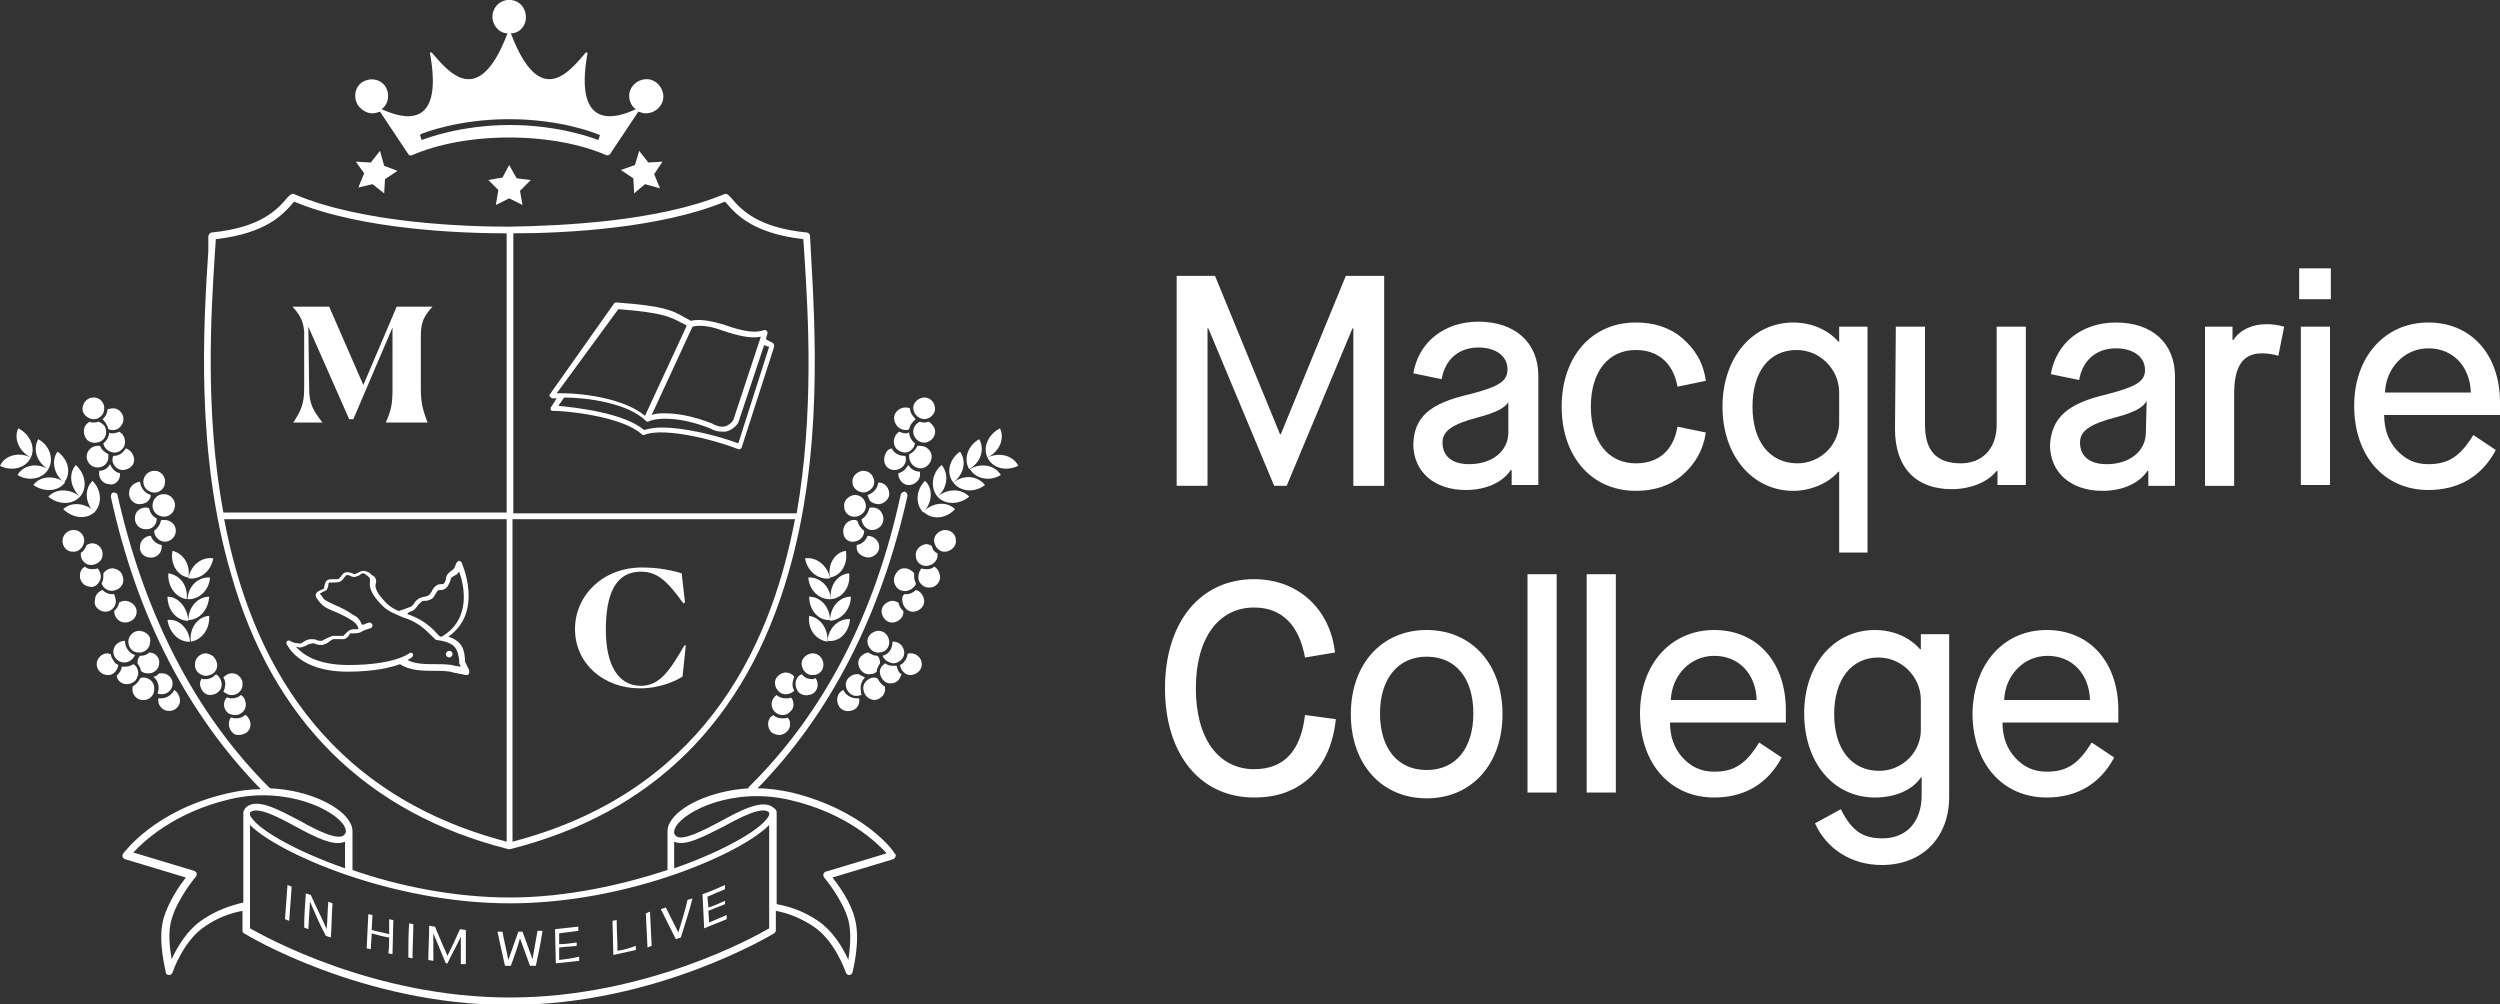 <?xml version="1.0" encoding="UTF-8"?>
<svg xmlns="http://www.w3.org/2000/svg" version="1.1" id="Layer_1" x="0" y="0" width="300" height="120.5" xml:space="preserve">
  <rect width="100%" height="100%" fill="#333333" stroke="none"/>
  <style>.st0{fill:#fff}</style>
  <path class="st0" d="M120 51.4c-1.4.7-2.1 2.3-1.5 3.5 1.4-.7 2.1-2.2 1.5-3.5zm2.2 4.5c-.6-1.2-2.2-1.7-3.7-1 .6 1.3 2.2 1.7 3.7 1zm-4.7-3.2c-1.4.8-1.9 2.4-1.2 3.6 1.4-.8 1.9-2.4 1.2-3.6zm-1.1 3.6c.7 1.2 2.4 1.5 3.7.7-.7-1.2-2.4-1.5-3.7-.7zm-1.2-2.1c-1.3.9-1.7 2.6-.8 3.7 1.3-1 1.6-2.6.8-3.7z"></path>
  <path class="st0" d="M114.4 57.9c.8 1.1 2.5 1.3 3.8.3-.9-1.1-2.5-1.3-3.8-.3zm-1.4-2.1c-1.2 1-1.4 2.7-.5 3.8 1.2-1 1.4-2.7.5-3.8zm-.5 3.8c.9 1 2.6 1 3.8 0-.9-1-2.6-1-3.8 0zm-1.5-1.9c-1.1 1.1-1.2 2.8-.2 3.8 1.1-1.2 1.2-2.9.2-3.8z"></path>
  <path class="st0" d="M114.6 61.1c-1-1-2.7-.8-3.8.3 1 1 2.7.9 3.8-.3zm-13.1 5c-1.4.2-2.2 1.7-1.9 3.2 1.3-.2 2.2-1.6 1.9-3.2zm-4.9.9c.3 1.6 1.6 2.6 3 2.4-.3-1.6-1.7-2.6-3-2.4zm5.3 1.8c-1.4.1-2.4 1.5-2.2 3.1 1.4-.1 2.4-1.5 2.2-3.1z"></path>
  <path class="st0" d="M97 69.3c.1 1.6 1.4 2.7 2.7 2.6-.1-1.6-1.4-2.7-2.7-2.6zm5.1 2.3c-1.4 0-2.5 1.3-2.5 2.9 1.4-.1 2.5-1.4 2.5-2.9z"></path>
  <path class="st0" d="M97.1 71.6c0 1.6 1.1 2.9 2.5 2.8 0-1.5-1.1-2.8-2.5-2.8zm4.9 2.7c-1.4-.1-2.6 1.1-2.7 2.6 1.4.2 2.6-1 2.7-2.6z"></path>
  <path class="st0" d="M99.3 77c.1-1.6-.9-2.9-2.2-3.1-.2 1.6.8 2.9 2.2 3.1zm3.5 6.8c-.7 0-1.3-.4-1.6-1-.7.3-.9 1.1-.6 1.8.3.7 1.1.9 1.8.6.5-.2.8-.8.7-1.3v-.1h-.3zm5-11.5c-.2-.1-.5-.2-.7-.2h-.1c-.7.1-1.3.7-1.2 1.4.1.7.7 1.3 1.4 1.2.7-.1 1.3-.7 1.2-1.4-.3-.2-.5-.6-.6-1zm-3.7-8c-.2.6-.7 1-1.3 1.1v.3c0 .4.2.7.5.9.3.2.6.3 1 .3.7-.1 1.3-.7 1.2-1.4-.1-.7-.7-1.2-1.4-1.2zm3.4-7.9c.7-.1 1.3-.7 1.2-1.4 0-.1 0-.2-.1-.3h-.1c-.6 0-1.2-.3-1.5-.9-.3.1-.5.2-.6.4-.2.3-.3.6-.3 1 0 .7.6 1.3 1.4 1.2zM93.9 86.2c-.4 0-.8-.1-1.1-.4-.1.1-.2.2-.3.2-.5.6-.4 1.4.1 1.9.3.2.6.3 1 .3.7-.1 1.3-.7 1.2-1.4 0-.3-.1-.5-.3-.7-.2.1-.3.1-.5.1h-.1zm14.8-30c-.2.3-.6.5-.9.6v.2c.1.7.7 1.3 1.4 1.2.7-.1 1.3-.7 1.2-1.4v-.2c-.6 0-1.1-.3-1.4-.8-.1.1-.2.3-.3.4zm1.8 0c.7 0 1.3-.7 1.3-1.4s-.6-1.3-1.4-1.3h-.3c-.2.4-.5.8-1 1v.4c.1.8.7 1.3 1.4 1.3zm-1.9-1.9c.6 0 1.1-.5 1.2-1.1-.4-.3-.7-.8-.7-1.3-.1 0-.2.1-.3.1h-.1c-.3 0-.5-.1-.8-.2-.6.4-.8 1.2-.5 1.8.2.4.7.7 1.2.7zm.1-2.7c.1 0 .3 0 .4-.1.1-.5.4-.9.8-1.2 0 0-.1 0-.1-.1-.3-.3-.6-.7-.6-1.2-.2-.1-.4-.1-.6-.1h-.1c-.7.1-1.3.7-1.2 1.4.1.8.7 1.3 1.4 1.3zm2.7-1c-.1 0-.2.1-.3.1h-.1c-.2 0-.4 0-.6-.1-.7.3-1 1.1-.7 1.7.3.7 1.1 1 1.7.7.7-.3 1-1.1.7-1.7-.2-.3-.4-.6-.7-.7zm-.4-.3c.7-.1 1.3-.7 1.2-1.4-.1-.7-.6-1.2-1.3-1.2h-.1c-.7.1-1.3.7-1.2 1.4.1.7.7 1.2 1.4 1.2zM102.5 65c.7-.1 1.2-.6 1.2-1.3-.4-.3-.7-.7-.8-1.2-.1 0-.2-.1-.2-.1h-.4c-.7.1-1.2.8-1.1 1.5 0 .7.6 1.2 1.3 1.1zm3.5-2.9c-.1-.7-.6-1.2-1.3-1.2h-.1c-.1 0-.2 0-.3.1-.1.5-.4 1-.9 1.3v.1c.1.7.7 1.3 1.4 1.2.7-.1 1.3-.7 1.2-1.5zm-3.3-.1c.7-.1 1.3-.7 1.2-1.4-.1-.7-.6-1.2-1.3-1.2h-.1c-.7.1-1.3.7-1.2 1.4 0 .7.6 1.3 1.4 1.2-.1 0 0 0 0 0zm1.4-2.6c.1.3.2.6.4.8.3.2.6.3 1 .3.7-.1 1.3-.7 1.2-1.4-.1-.7-.6-1.2-1.3-1.2-.1.7-.6 1.3-1.3 1.5zm-.4-.3c.7-.1 1.3-.7 1.2-1.4-.1-.7-.6-1.2-1.3-1.2h-.1c-.7.1-1.3.7-1.2 1.4 0 .7.7 1.2 1.4 1.2zm-8.5 25.3c0-.3-.1-.5-.3-.7-.2.1-.3.1-.5.1h-.1c-.4 0-.8-.1-1.1-.4-.6.4-.8 1.2-.4 1.8s1.2.8 1.8.4c.4-.3.7-.7.6-1.2zm-.9-3.7h-.1c-.7.1-1.3.7-1.2 1.4.1.7.7 1.3 1.4 1.2.3 0 .7-.2.9-.4-.1-.2-.2-.5-.2-.7 0-.4.1-.7.2-1-.2-.3-.6-.5-1-.5zm3.2.8c-.4 0-.8-.1-1.1-.4l-.2-.2c-.7.3-.9 1.1-.6 1.8.3.7 1.1.9 1.8.6.5-.2.8-.8.7-1.3 0-.2-.1-.4-.2-.6-.1 0-.2 0-.3.1h-.1zm1.3-1.9c-.1-.7-.6-1.2-1.3-1.2h-.1c-.7.1-1.3.7-1.2 1.4s.7 1.3 1.4 1.2c.7 0 1.3-.6 1.2-1.4z"></path>
  <path class="st0" d="M103.8 81.3l-.6-.3-.1-.1h-.4c-.7.1-1.3.7-1.2 1.4.1.7.7 1.3 1.4 1.2.2 0 .3-.1.5-.1-.1-.2-.1-.4-.1-.5-.1-.7.1-1.2.5-1.6.1 0 0 0 0 0z"></path>
  <path class="st0" d="M105 84c.7-.1 1.3-.7 1.2-1.4v-.2c-.2-.1-.3-.2-.4-.3-.2-.2-.4-.5-.5-.7-.1 0-.2-.1-.4-.1h-.1c-.7.1-1.3.7-1.2 1.4.1.8.7 1.3 1.4 1.3zm2.6-4.1h-.4c-.4 0-.7-.1-1-.3-.4.3-.7.7-.6 1.2.1.7.7 1.3 1.4 1.2.3 0 .7-.2.9-.5l.3-.6c-.3-.1-.5-.5-.6-1zm1.7-1.5h-.1c-.1 0-.2 0-.3.1 0 .3-.2.7-.4.9-.1.2-.3.3-.5.4.1.7.7 1.3 1.4 1.2.7-.1 1.3-.7 1.2-1.4 0-.6-.6-1.2-1.3-1.2zm-3.7 1.2v-.1c0-.3-.1-.6-.3-.8-.4 0-.8-.2-1.1-.4-.7.1-1.3.7-1.2 1.4.1.7.7 1.3 1.4 1.2.3 0 .6-.1.8-.3 0-.3.2-.7.4-1zm1.7 0c.7-.1 1.3-.7 1.2-1.4-.1-.7-.6-1.2-1.3-1.2h-.1c0 .8-.4 1.5-1.2 1.7.2.5.8.9 1.4.9z"></path>
  <path class="st0" d="M106.7 76.9c-.1-.7-.6-1.2-1.3-1.2h-.1c-.7.1-1.3.7-1.2 1.4.1.7.7 1.3 1.4 1.2.8 0 1.3-.7 1.2-1.4zm3.2-6.1c-.3.3-.7.5-1.1.5h-.3c-.2.2-.3.5-.2.9.1.7.7 1.3 1.4 1.2.7-.1 1.3-.7 1.2-1.4-.1-.6-.5-1.1-1-1.2zm0-.8c-.1-.2-.2-.5-.2-.7v-.5c-.2-.3-.7-.6-1.1-.6h-.1c-.4 0-.7.2-.9.5-.5.6-.4 1.4.1 1.9.6.5 1.4.4 1.9-.1.2-.2.3-.3.3-.5zm2.2-2c-.2.2-.5.3-.8.3h-.1c-.2 0-.4 0-.6-.1l-.1.1c-.2.3-.3.6-.3 1 0 .7.7 1.3 1.4 1.2.7 0 1.3-.7 1.2-1.4-.1-.5-.3-.9-.7-1.1zm-.8-.1c.7-.1 1.3-.7 1.2-1.4v-.1c-.1 0-.1-.1-.2-.1-.3-.2-.4-.5-.5-.8-.2-.1-.4-.2-.6-.2h-.1c-.7.1-1.3.7-1.2 1.4 0 .7.6 1.3 1.4 1.2zm2.1-4.3h-.1c-.7.1-1.3.7-1.2 1.4.1.7.7 1.3 1.4 1.2.7-.1 1.3-.7 1.2-1.4 0-.7-.6-1.2-1.3-1.2zm-79.2 46.7l.5.2c.1-1.4.2-2.7.3-4.1l-.5-.2c-.1 1.3-.2 2.7-.3 4.1zm5 1.2c-.6-1.4-1.3-2.7-1.9-4.1l-.6-.2c-.1 1.4-.2 2.7-.2 4.1l.5.2.2-3.3c.6 1.4 1.2 2.8 1.9 4.1l.6.2c.1-1.4.1-2.7.2-4.1l-.5-.2c-.1 1.1-.1 2.2-.2 3.3zm7.5.6c-.7-.2-1.4-.3-2.1-.5l.1-1.8-.5-.1-.2 4.1.5.1c0-.6.1-1.3.1-1.9.7.2 1.4.4 2.1.5 0 .6 0 1.3-.1 1.9l.5.1.1-4.1c-.2 0-.4-.1-.5-.1v1.8zm2.3 2.8l.5.1c0-1.4.1-2.8.1-4.1l-.5-.1c-.1 1.3-.1 2.7-.1 4.1zm4.7-.2c-.5-1.1-1-2.3-1.5-3.5-.2 0-.5-.1-.7-.1 0 1.4-.1 2.8-.1 4.1l.6.1V112l1.5 3.6h.2c.5-1.1 1.1-2.1 1.6-3.2v3.3h.6v-4.1l-.7-.1c-.5 1.1-1 2.2-1.5 3.2zm10.2.4l-1.2-3.3h-.5c-.4 1.1-.8 2.3-1.2 3.4-.2-1.1-.5-2.2-.7-3.4h-.6c.3 1.4.6 2.8.9 4.1h.7c.4-1.1.8-2.2 1.1-3.3l1.2 3.3h.7c.3-1.4.6-2.8.8-4.2h-.6c-.2 1.1-.4 2.3-.6 3.4zm3.2.1v-1.5c.7-.1 1.4-.1 2.1-.2v-.4c-.7.1-1.4.2-2.1.2V112c.8-.1 1.5-.2 2.3-.3v-.5c-.9.1-1.9.2-2.8.3l.1 4.1c.9-.1 1.9-.2 2.8-.3v-.5c-.8.2-1.6.3-2.4.4zm7-1.1c0-1.2-.1-2.4-.1-3.7l-.5.1.1 4.1 2.7-.6v-.5c-.8.3-1.5.5-2.2.6zm3.4-4.5l.2 4.1.5-.2-.2-4.1-.5.2zm3.9 2.3l-1.5-3-.6.2 1.8 3.6.6-.2c.5-1.6 1-3.1 1.4-4.7-.2.1-.4.1-.6.2-.3 1.3-.7 2.6-1.1 3.9zm3.7-1.2l-.1-1.4c.7-.3 1.3-.5 2-.8v-.4c-.7.3-1.3.6-2 .8 0-.4-.1-.9-.1-1.3l2.1-.9v-.5c-.9.4-1.8.8-2.7 1.1l.2 4.1c.9-.4 1.8-.7 2.7-1.1v-.5l-2.1.9z"></path>
  <path class="st0" d="M95 95.1c-1.4-.3-2.7-.5-4.1-.5 8.8-9 14.8-20.8 18-35.1 0-.2-.1-.4-.3-.5-.2 0-.4.1-.5.3-3.1 14.4-9.2 26.2-18.2 35.1 0 0-.1.1-.1.2-4.6.3-8.4 2.2-9.4 4.1-.2.3-.3.7-.3 1.1v4.6c-5.5 1.8-12.2 3.3-18.9 3.3s-13.5-1.4-18.9-3.3v-4.6c0-.4-.1-.8-.3-1.1-1-1.9-4.9-3.9-9.6-4.1 0-.1 0-.1-.1-.1-8.9-8.9-15-20.8-18.2-35.1 0-.2-.3-.3-.5-.3s-.3.3-.3.5c3.1 14.3 9.2 26.1 18 35.1-1.3 0-2.7.2-4 .5-8.7 2-12.3 7-12.5 7.2-.1.1-.1.2-.1.4 0 .1.1.2.3.3l7.3 2.2c-.7.9-2.1 2.9-2.7 5-.7 2.7.3 6.2.3 6.4 0 .2.2.3.4.3s.3-.1.4-.3c0 0 1.3-3.9 4-5.6 1.3-.9 2.8-1.5 4.4-1.8v2.4c0 .1.1.3.2.3.1.1 14.1 8.6 31.8 8.6s31.6-8.5 31.8-8.6c.1-.1.2-.2.2-.3v-2.4c1.6.3 3 .9 4.4 1.8 2.7 1.7 4 5.6 4 5.6.1.2.2.3.4.3s.3-.1.4-.3c0-.1 1-3.7.3-6.4-.5-2.1-2-4.1-2.7-5l7.3-2.2c.2-.1.3-.3.3-.5 0 0 0-.1-.1-.1-.1-.4-3.8-5.3-12.4-7.4zM80.9 101c1.3.6 3.5-.6 5.9-1.8 2.2-1.2 4.7-2.5 5.5-1.7v.3c-.6 1.5-5.1 4.2-11.4 6.4V101zM30 97.8s0-.1 0 0v-.3c.8-.8 3.3.5 5.5 1.7 2.4 1.3 4.6 2.4 5.9 1.8v3.2c-6.3-2.2-10.8-4.9-11.4-6.4zm-5.6 12.5c-2 1.3-3.2 3.5-3.8 4.8-.2-1.2-.5-3.2 0-4.8.7-2.5 2.9-5.1 2.9-5.1.1-.1.1-.2.1-.4 0-.1-.1-.2-.3-.3l-7.3-2.2c1.1-1.2 4.8-4.8 11.6-6.4 6.8-1.6 12.6 1.3 13.7 3.2.1.2.2.4.2.6v.1c0 .1-.1.3-.2.4-.7.7-3.2-.5-5.3-1.7-2.7-1.4-5.2-2.8-6.5-1.6-.1.1-.2.3-.3.5v10.9c-1.7.4-3.3 1-4.8 2zm36.8 9.4c-16.4 0-29.4-7.3-31.2-8.3V99c3.4 3.4 17 9.4 31.2 9.4s27.8-6 31.1-9.4v12.4c-1.7 1-14.8 8.3-31.1 8.3zm37.9-15.1c-.1 0-.2.1-.3.3 0 .1 0 .3.1.4 0 0 2.2 2.6 2.9 5.1.4 1.6.2 3.5 0 4.8-.6-1.4-1.9-3.6-3.8-4.8-1.5-1-3.1-1.6-4.8-1.9v-11c0-.2-.1-.4-.3-.5-1.2-1.2-3.8.1-6.5 1.6-2.1 1.1-4.6 2.4-5.3 1.7-.1-.1-.2-.2-.2-.4v-.1c0-.2.1-.4.2-.6 1.1-1.9 6.9-4.8 13.7-3.2 6.9 1.6 10.5 5.2 11.6 6.4l-7.3 2.2z"></path>
  <path class="st0" d="M61 101.9c.1 0 .1 0 0 0h.2c17.1-4.3 28.3-15.4 33.4-33.1 4.2-14.4 3.2-29.6 2.7-38.7l-.1-1.8c0-.2-.2-.4-.4-.4-6-.6-7.9-2.8-9.1-4.2l-.3-.3c-.1-.1-.3-.2-.5-.1-7.9 3.3-19.6 3.8-25.8 3.9H61c-5.1 0-17.5-.4-25.7-3.9-.2-.1-.3 0-.5.1l-.3.3c-1.2 1.4-3.1 3.6-9.1 4.2-.2 0-.3.2-.4.4v1.8c-.6 9.1-1.5 24.3 2.7 38.7 5 17.7 16.3 28.8 33.3 33.1zM26.9 62.3h33.9V101C38.6 95.2 30 78.7 26.9 62.3zM61.5 101V62.3h33.9C92.3 78.7 83.7 95.2 61.5 101zM87 24.2l.1.1c1.2 1.4 3.2 3.7 9.3 4.4l.1 1.5c.5 7.6 1.2 19.4-.9 31.4h-34V28c6.3 0 17.6-.6 25.4-3.8zm-61.2 6l.1-1.5c6.1-.7 8.1-3 9.3-4.4l.1-.1c8.2 3.4 20.2 3.8 25.5 3.8v33.5h-34c-2.2-11.9-1.5-23.7-1-31.3zm18.9-16.6c.3 0 .6-.1.9-.2l3.4 5.1c.1.2.3.2.5.1 3-1.3 7.1-2.1 11.6-2.1s8.6.8 11.6 2.1c.2.1.4 0 .5-.1l3.4-5.1c.3.1.6.2.9.2 1.1 0 2.1-.9 2.1-2s-.9-2.1-2-2.1-2.1.9-2.1 2c0 .6.3 1.3.8 1.6-2.3 1.1-7.5 2.7-5.8-6.7 0-.1 0-.1-.1-.1h-.1c-2 2.3-5.5 6.9-9-2.3 1.1 0 1.9-1 1.8-2.1-.1-1.2-1-2-2.2-1.9-1.1.1-1.9 1.1-1.8 2.2.1 1 .9 1.8 1.8 1.8-3.5 9.2-7.1 4.6-9.1 2.3h-.2v.1c1.7 9.4-3.4 7.8-5.8 6.7.9-.7 1-1.9.4-2.8-.7-.9-1.9-1-2.8-.4-.9.7-1 1.9-.4 2.8.5.6 1.1.9 1.7.9zm5.8 2.5c.2-.1 4.4-1.8 10.6-1.8s10.4 1.7 10.6 1.8l.3.1-.2.6-.3-.1S67.2 15 61.2 15s-10.3 1.7-10.3 1.7l-.3.1-.2-.6.1-.1z"></path>
  <path class="st0" d="M62 21.4l-.9-1.6-.8 1.5-1.7.3 1.2 1.2-.3 1.8 1.6-.8 1.6.8-.3-1.7 1.3-1.3zm15.8-1.9l-1.1-1.4-.5 1.7-1.7.6 1.5 1 .1 1.8 1.3-1.1 1.8.5-.7-1.7 1-1.5zm-33.1 2.6l1.4 1.1.1-1.7 1.5-1-1.6-.6-.5-1.8-1.1 1.4-1.8-.1 1 1.4-.7 1.7zm11.6 58.3l-.5-1v-.3c-.1-1-.2-2.1-2-2.7 4.3-3 1.6-8.8 1.6-8.9-.1-.1-.2-.2-.3-.2-.1 0-.2.1-.3.2-.1.2-.2.5-.3.7l-.2.2c-.2.1-.4.3-.6.5-.1.2-.2.4-.2.6 0 .2-.1.3-.2.5-.1.1-.2.1-.4.1-.3 0-.5.1-.7.3-.2.2-.3.3-.4.6-.1.1-.2.3-.3.4-.2.1-.4.2-.5.2-.2 0-.5.1-.7.2-.3.2-.5.4-.6.6-.1.1-.2.3-.4.4-1 .4-1.4.5-1.4.5h-.1c-.5-.2-1-.5-1.4-.9-1.4-1.4-1.4-2-1.3-2.4.1-.3 0-.7-.3-.9-.1 0-.1-.1-.2-.1-.2-.3-.5-.4-.9-.5-.3 0-.5.1-.7.2-.1.1-.3.1-.4.2-.1 0-.2 0-.3-.1-.3-.1-.6-.2-.9-.1-.2.1-.4.3-.5.5l-.3.3h-.5c-.4 0-.6 0-.8.1-.3.2-.3.5-.4.8v.2c-.1.1-.2.1-.4.2s-.5.2-.6.5c-.1.3.2.6.4.9l.2.2c.3.4.9.7 1.7 1 .7.3 1.5.7 2.1 1.1.3.2.6.5.7.9v.1h-.3c-.2 0-.5 0-.7.1-.2.1-.4.3-.5.4l-.3.3h-1.3c-.2.1-.5.2-.7.3l-.6.3c-.2 0-.4 0-.6-.1-.2-.1-.4-.1-.7-.1-.4 0-.7.2-1 .4-.2.1-.3.2-.4.1-.4 0-.8-.1-1.1-.3-.2-.1-.3 0-.4.1 0 .1-.1.2 0 .3.1.1 1.4 3.3 7.3 3.3 3.2 0 5.2-.5 6.3-.9 1.2.8 2.8.8 4.2.8.8 0 1.6 0 2.2.2l1.5.3h.1c.2 0 .3-.1.3-.3v-.3zm-6.8-7.1c.2-.1.4-.3.6-.6.1-.2.3-.3.5-.5.1-.1.3-.1.4-.1.3 0 .6-.1.9-.3.2-.2.3-.4.4-.6.1-.1.1-.2.2-.3.1-.1.3-.1.4-.1.3 0 .5-.1.7-.3.2-.2.3-.5.4-.7 0-.1.1-.2.1-.4.1-.1.2-.2.4-.3.2-.1.4-.2.5-.4l.1-.1c.6 1.6 1.5 5.7-2.1 7.8-.1 0-.2 0-.3-.1l-.2-.2c-.5-.6-1.1-1.1-1.7-1.5-.6-.4-1.3-.7-1.9-.9 0-.2.3-.3.6-.4zm5.1 6.6c-.7-.2-1.5-.2-2.3-.2-1.2 0-2.5 0-3.4-.5.2-.1.4-.2.6-.4.1-.1.1-.3 0-.4-.1-.1-.3-.1-.4 0 0 0-1.7 1.4-7.3 1.4-3.8 0-5.5-1.3-6.3-2.2.1 0 .3.1.4.1.3 0 .5-.1.8-.2.2-.2.5-.2.8-.3.1 0 .3 0 .4.1.3.1.6.1.8.1.3-.1.6-.2.8-.4.1-.1.3-.2.5-.3h1.3c.3-.1.5-.3.6-.5 0-.1.1-.2.2-.2h.4c.2 0 .4 0 .7-.1l.2-.1c.3-.2.7-.3 1-.4.2 0 .3-.2.3-.4 0-.1-.1-.2-.3-.3-.2 0-.4.1-.9.3 0 0 0-.1-.1-.1-.2-.5-.5-.9-1-1.1-.7-.5-1.5-.9-2.2-1.2-.6-.3-1.2-.5-1.4-.8-.1-.1-.1-.2-.2-.3-.1-.1-.2-.2-.2-.3 0 0 .1 0 .2-.1l.6-.3c.1-.2.2-.4.2-.6 0-.1 0-.2.1-.3h.5c.3 0 .5 0 .8-.1.2-.1.4-.3.5-.5l.3-.3c.1 0 .2 0 .4.1s.5.2.7.1c.2-.1.4-.1.6-.3.1-.1.2-.1.3-.1.2 0 .3.2.5.3l.2.2c.1.1.1.1.1.4-.1.7 0 1.5 1.5 3 .7.7 1.6 1 2.5 1.4.7.2 1.3.5 1.9.9.6.4 1.1.9 1.6 1.4.3.3.4.4.5.4 2.4.3 2.5 1.2 2.7 2.4v.4l.2.4-.7-.1z"></path>
  <path class="st0" d="M53.9 78.1c-.2 0-.4.2-.4.4s.2.4.4.4.4-.2.4-.4c0-.3-.2-.4-.4-.4zM66 47.6c.1.1.2.2.3.2h.5l-.7 1.1c-.1.1 0 .3.1.4h.2c1.7 0 8.3.7 10.6 2.8.1.1.2.1.3.1 1.7-.8 6.8 0 11.3 1.7h.2c.1 0 .1-.1.2-.2l3.9-12.1c0-.1 0-.3-.1-.4-.3-.2-.6-.3-.9-.5l.2-.7c0-.1 0-.2-.1-.3-.1-.1-.2-.1-.3-.1-.8.3-2 .4-5-.7-1.1-.3-2.7-.7-3.8-.4-.3-.2-.6-.3-.9-.5-1.4-.8-2.5-1.3-8-1.7-.1 0-.2 0-.3.1L66 47.3c-.1.1-.1.2 0 .3zm26.3-6l-3.7 11.6c-3-1.1-6.7-1.9-9.2-1.9-.7 0-1.4.1-2.1.3-2.5-2.1-8.3-2.7-10.3-2.9l.7-1c2.8 0 7.7.7 9.8 2.8l.1.1h.2c.4-.3 3.1-.9 7.4.8.5.3 1 .4 1.5.4.2 0 .5 0 .7-.1.5-.2.9-.5 1.2-1l3.1-9.3c.2.1.4.2.6.2zm-5.8-2c2.6.9 3.9 1 4.8.8l-3.3 10c-.2.3-.4.5-.8.7-.5.2-1.1.1-1.8-.3-2.3-.9-4.2-1.2-5.6-1.2-.6 0-1.1 0-1.6.2l4.9-10.6c1.1-.3 2.6.1 3.4.4zm-12.3-2.5c5.2.4 6.2.9 7.5 1.6.2.1.5.2.7.4l-5 10.8c-2.6-2.2-8-2.8-10.6-2.7l7.4-10.1zm-37.7 9.5c0 1.9-.4 2.7-1.3 4.1h3.5c-1.1-1.4-1.6-2.2-1.6-4.1l-.1-7.4 4.9 11.1h.5l4.7-11v7.4c0 1.9-.2 2.6-.8 4h5c-.5-1.4-.8-2.2-.8-4v-6.4c0-1.7.4-2.4 1.4-3.5h-4.3l-4 9.4-4.1-9.4h-4.4c.9 1 1.3 1.7 1.4 3v6.8zm45.6 30.9c-1.7 2.9-2.9 4.8-5.2 4.8-2.7 0-4.2-2.5-4.2-6.7s1.1-7 4.2-7c1.9 0 3.1 1 5.1 3.8l.2-.1-.4-3.5c-1.6-.5-3.2-.7-4.8-.7-4.6 0-8 3.3-8 7.4s3.4 7.1 7.8 7.1c2.7 0 4.6-1.1 5.1-1.4l.4-3.8-.2.1zM2.2 51.4c-.6 1.2.1 2.8 1.5 3.5.6-1.2-.1-2.8-1.5-3.5z"></path>
  <path class="st0" d="M3.7 54.9c-1.4-.7-3.1-.3-3.7 1 1.4.7 3.1.3 3.7-1zm.9-2.2c-.7 1.2-.2 2.8 1.2 3.6.7-1.2.2-2.8-1.2-3.6zm1.2 3.6c-1.4-.8-3-.5-3.7.7 1.3.8 3 .5 3.7-.7zm1.1-2.1c-.8 1.1-.4 2.8.8 3.7.9-1.1.5-2.8-.8-3.7z"></path>
  <path class="st0" d="M7.8 57.9c-1.3-.9-3-.8-3.8.3 1.3.9 3 .8 3.8-.3zm1.3-2.1c-.9 1-.7 2.7.5 3.8.9-1 .7-2.7-.5-3.8zm.5 3.8c-1.2-1-2.9-1-3.8 0 1.2 1 2.9 1 3.8 0zm1.5-1.9c-1 1-.9 2.6.2 3.8 1-1 .9-2.7-.2-3.8z"></path>
  <path class="st0" d="M7.6 61.1c1.1 1.1 2.8 1.3 3.8.3-1.2-1.1-2.9-1.2-3.8-.3zm13.1 5c-.3 1.6.6 3 1.9 3.2.3-1.5-.6-2.9-1.9-3.2zm4.9.9c-1.4-.2-2.7.8-3 2.4 1.4.2 2.7-.8 3-2.4zm-5.4 1.8c-.1 1.6.9 2.9 2.2 3.1.2-1.6-.8-2.9-2.2-3.1zm5 .5c-1.4-.1-2.6 1-2.7 2.6 1.3.1 2.6-1 2.7-2.6zm-5.1 2.3c0 1.6 1.1 2.9 2.5 2.9-.1-1.6-1.2-2.9-2.5-2.9zm5 0c-1.4 0-2.5 1.3-2.5 2.8 1.3 0 2.4-1.2 2.5-2.8zM22.8 77c-.1-1.6-1.4-2.8-2.7-2.6.2 1.5 1.4 2.7 2.7 2.6zm2.3-3.1c-1.4.1-2.4 1.5-2.2 3.1 1.3-.2 2.3-1.5 2.2-3.1zm-5.9 9.9H19v.1c-.1.7.5 1.4 1.2 1.4.7.1 1.4-.5 1.4-1.2 0-.5-.3-1.1-.7-1.3-.3.6-.9 1-1.6 1h-.1zm-4.1-11.7H15c-.3 0-.5.1-.7.2-.1.4-.3.8-.6 1 0 .7.5 1.4 1.3 1.4.7 0 1.4-.5 1.4-1.3 0-.6-.5-1.2-1.3-1.3zm2.9-5.2c.7.1 1.4-.5 1.4-1.2v-.3c-.6-.1-1.1-.5-1.3-1.1-.7 0-1.3.6-1.3 1.3-.1.7.5 1.3 1.2 1.3zm-4.3-12.2h-.1c0 .1-.1.2-.1.3-.1.7.5 1.4 1.2 1.4s1.4-.5 1.4-1.2c0-.6-.4-1.2-1-1.4-.3.5-.8.9-1.4.9zm14.9 33.5c.4 0 .7-.1 1-.3.6-.5.6-1.3.1-1.9-.1-.1-.2-.2-.3-.2-.3.3-.7.4-1.1.4h-.1c-.2 0-.3-.1-.5-.1-.4.6-.3 1.4.3 1.9.1.1.3.2.6.2zM14.4 57v-.2c-.4-.1-.7-.3-.9-.6-.1-.1-.2-.3-.3-.5-.1.2-.2.3-.3.4-.3.3-.7.4-1 .4v.2c-.1.7.5 1.4 1.2 1.4.6.2 1.3-.4 1.3-1.1zm-2.7-3.5c-.7 0-1.3.6-1.3 1.3 0 .7.6 1.3 1.3 1.3.7 0 1.3-.5 1.3-1.2v-.4c-.4-.2-.8-.5-1-1h-.3z"></path>
  <path class="st0" d="M14.3 51.8c-.2.1-.5.2-.8.2h-.1c-.1 0-.2 0-.3-.1 0 .5-.3 1-.7 1.3.1.6.6 1 1.2 1.1.7.1 1.4-.5 1.4-1.2 0-.6-.2-1-.7-1.3zm-2-1.5c.3.3.6.7.7 1.2.7.3 1.4 0 1.7-.7.1-.1.1-.3.1-.4.1-.7-.5-1.4-1.2-1.4h-.1c-.2 0-.4.1-.6.1 0 .4-.2.9-.6 1.2zm-.5.3c-.2.1-.4.1-.6.1h-.1c-.1 0-.2 0-.3-.1-.7.3-.9 1.1-.6 1.8.3.7 1.1.9 1.8.6.7-.3.9-1.1.6-1.8-.2-.3-.5-.5-.8-.6zm-.7-.3c.7.1 1.4-.5 1.4-1.2.1-.7-.5-1.4-1.2-1.4h-.1c-.7 0-1.3.6-1.3 1.4 0 .6.6 1.1 1.2 1.2zm8.8 12.1h-.4c-.1 0-.2 0-.2.1-.1.5-.4.9-.8 1.2 0 .7.6 1.3 1.3 1.3.7 0 1.3-.6 1.3-1.3 0-.7-.5-1.2-1.2-1.3zm-1.1-.1v-.1c-.5-.2-.8-.7-.9-1.2-.1 0-.2-.1-.3-.1h-.1c-.7 0-1.3.5-1.3 1.2-.1.7.5 1.4 1.2 1.4.7.1 1.4-.4 1.4-1.2zm.8-3c-.7 0-1.3.6-1.3 1.4 0 .7.6 1.3 1.4 1.3.7 0 1.3-.6 1.3-1.4 0-.7-.6-1.3-1.3-1.3h-.1zm-4.1-.2c-.1.7.5 1.4 1.2 1.4.4 0 .7-.1 1-.3.2-.2.4-.5.4-.8-.7-.2-1.2-.8-1.3-1.6-.7.1-1.3.6-1.3 1.3z"></path>
  <path class="st0" d="M18.4 59.1c.7.1 1.4-.5 1.4-1.2.1-.7-.5-1.4-1.2-1.4h-.1c-.7 0-1.3.6-1.3 1.3 0 .7.5 1.2 1.2 1.3zm9.7 26.7c.7.1 1.4-.5 1.4-1.2 0-.5-.2-1-.6-1.2-.3.3-.7.4-1.1.4h-.1c-.2 0-.3-.1-.5-.1-.5.6-.4 1.4.2 1.9.2.1.5.2.7.2zm-.4-2.4c.7.1 1.4-.5 1.4-1.2.1-.7-.5-1.4-1.2-1.4h-.1c-.4 0-.7.2-1 .5.2.3.3.7.2 1 0 .3-.1.5-.2.7.3.2.6.4.9.4zm-2.5 0c.7 0 1.4-.5 1.4-1.2 0-.5-.2-1-.7-1.3 0 .1-.1.1-.2.2-.3.3-.7.4-1.1.4h-.1c-.1 0-.2 0-.3-.1-.1.2-.2.4-.2.6 0 .7.5 1.4 1.2 1.4zm-.6-2.3c.4 0 .7-.1 1-.3.6-.5.6-1.3.1-1.9-.2-.3-.6-.4-.9-.5h-.1c-.7 0-1.3.6-1.3 1.3-.1.7.5 1.3 1.2 1.4zm-5.1-.3h-.4l-.1.1c-.2.2-.4.3-.6.3.6.5.8 1.3.5 2 .1.1.3.1.4.1.7.1 1.4-.5 1.4-1.2.1-.6-.5-1.3-1.2-1.3zm-2.2.5h-.1c-.1 0-.2 0-.4.1-.1.3-.3.5-.5.7-.1.1-.3.2-.4.3v.2c-.1.7.5 1.4 1.2 1.4.7.1 1.4-.5 1.4-1.2.1-.8-.4-1.4-1.2-1.5zm-1.2.5c.3-.2.4-.6.5-.9 0-.5-.2-1-.6-1.2-.3.2-.6.3-1 .3h-.4c0 .4-.3.8-.6 1.1.1.6.6 1 1.2 1 .3 0 .6-.1.9-.3zm-1.9-2c-.2-.1-.4-.2-.5-.4-.2-.3-.4-.6-.4-.9-.1 0-.2 0-.3-.1h-.1c-.7 0-1.3.6-1.3 1.3 0 .7.6 1.3 1.3 1.3.6.1 1.2-.5 1.3-1.2zm3.7-1.5c-.3.3-.7.4-1.1.4-.2.2-.3.5-.3.8v.1c.2.3.4.6.4.9.2.2.5.3.8.3.7.1 1.4-.5 1.4-1.2.1-.6-.4-1.3-1.2-1.3zM15 76.9c-.8 0-1.4.6-1.4 1.3 0 .7.6 1.3 1.3 1.3.6 0 1.1-.4 1.3-.9-.7-.2-1.2-.9-1.2-1.7z"></path>
  <path class="st0" d="M16.8 75.7h-.1c-.7 0-1.3.6-1.3 1.3 0 .7.5 1.3 1.2 1.3.7.1 1.4-.5 1.4-1.2.2-.7-.4-1.3-1.2-1.4.1 0 .1 0 0 0zm-4.3-2.3c.7.1 1.4-.5 1.4-1.2 0-.3-.1-.6-.2-.9h-.3c-.4 0-.8-.2-1.1-.5-.5.2-.9.6-.9 1.2-.2.7.4 1.3 1.1 1.4zm1.1-5.2h-.1c-.4 0-.8.2-1.1.6v.5c0 .2-.1.5-.2.7.2.7 1 1.1 1.7.8.7-.2 1.1-1 .8-1.7-.1-.5-.6-.8-1.1-.9zm-1.5 1.1c0-.4-.1-.7-.3-1l-.1-.1c-.2.1-.4.1-.6.1H11c-.3 0-.6-.1-.8-.3-.4.2-.6.6-.6 1-.1.7.5 1.4 1.2 1.4.5.2 1.2-.4 1.3-1.1zm-2.4-3v.1c-.1.7.5 1.4 1.2 1.4s1.4-.5 1.4-1.2c.1-.7-.5-1.4-1.2-1.4H11c-.2 0-.4.1-.6.2-.1.3-.3.6-.5.8-.1.1-.1.1-.2.1zm.4-1.3c.1-.7-.5-1.4-1.2-1.4h-.1c-.7 0-1.3.6-1.3 1.3 0 .7.5 1.3 1.2 1.3.7.1 1.3-.5 1.4-1.2zm131.1-31.9h4.6l7.8 19h.1l7.8-19h4.6v25.2h-3.7V39.4h-.1l-7.9 18.9h-1.5L145 39.4h-.1v18.9h-3.7V33.1zm35.2 14.2c3.4-.9 4.5-1.5 4.5-3s-1.3-2.6-3.5-2.6c-2.3 0-4 1.4-4.4 3.8l-3.4-.7c.3-1.8 1.2-3.4 2.6-4.5 1.4-1.1 3.2-1.7 5.2-1.7 4.4 0 7.2 2.5 7.2 6.5v13.1h-3.2v-1.8h-.1c-1 1.5-3 2.4-5.4 2.4-3.8 0-6.3-2.2-6.3-5.5.1-3.2 1.9-4.9 6.8-6zm4.7.8c-.4.8-1.5 1.4-3.8 2-3 .8-4.2 1.6-4.2 3 0 1.6 1.1 2.6 3.2 2.6 2.8 0 4.7-1.6 4.7-3.8v-3.8zm15.2-9.4c2.2 0 4.1.6 5.6 1.9 1.5 1.3 2.5 2.9 2.8 5.1l-3.4.7c-.5-2.8-2.3-4.4-5-4.4-3.3 0-5.4 2.6-5.4 6.8s2.1 6.8 5.4 6.8c2.7 0 4.5-1.5 5-4.4l3.4.7c-.3 2.1-1.3 3.8-2.8 5.1-1.5 1.3-3.4 1.9-5.6 1.9-5.3 0-8.9-4.1-8.9-10.1s3.6-10.1 8.9-10.1zm24.4 27.7v-9.8h-.1c-1.1 1.3-3.2 2.3-5.4 2.3-4.9 0-8.5-4.2-8.5-10.1s3.6-10.1 8.5-10.1c2.2 0 4.2.9 5.4 2.3h.1v-1.8h3.4v27.1h-3.4zm0-19.3c0-2.8-2.3-5.1-5.1-5.1-3.3 0-5.3 2.6-5.3 6.8s2.1 6.8 5.4 6.8c2.8 0 5.1-2.3 5-5.1v-3.4zm6.8-7.9h3.5V51c0 3.1 1.4 4.6 4.3 4.6 2.6 0 4.3-1.8 4.3-4.6V39.2h3.5v19h-3.4v-1.7h-.1c-1.1 1.4-3.2 2.2-5.4 2.2-4.3 0-6.8-2.6-6.8-7.2l.1-12.3zm25.4 8.1c3.4-.9 4.5-1.5 4.5-2.9 0-1.5-1.3-2.6-3.5-2.6-2.3 0-4 1.4-4.4 3.8l-3.4-.7c.3-1.8 1.2-3.4 2.6-4.5 1.4-1.1 3.2-1.7 5.2-1.7 4.4 0 7.1 2.5 7.1 6.5v13.1h-3.2v-1.8h-.1c-1 1.5-3 2.4-5.4 2.4-3.8 0-6.3-2.2-6.3-5.5.2-3.3 2.1-5 6.9-6.1zm4.7.8c-.4.8-1.5 1.4-3.8 2-3 .8-4.2 1.6-4.2 3 0 1.6 1.1 2.6 3.2 2.6 2.8 0 4.7-1.6 4.7-3.8l.1-3.8zm7-8.9h3.3v1.6h.1c.8-1.2 2.2-1.9 4-1.9.7 0 1.4.1 2.1.3l-.7 3.5c-.6-.2-1.3-.3-2-.3-2.2 0-3.3 1.5-3.3 4.8v11.1h-3.5V39.2zm11.3-7h3.8v3.7h-3.8v-3.7zm.2 7h3.5v19h-3.5v-19zm15.3-.5c5.2 0 8.6 3.9 8.6 9.6v1.5h-13.9c0 1.7.5 3.1 1.5 4.2s2.2 1.7 3.8 1.7c2.4 0 3.8-.9 5.4-3.5l2.7 1.8c-1.7 3.2-4.5 4.8-8.1 4.8-5.3 0-8.9-4.1-8.9-10.1 0-5.9 3.7-10 8.9-10zm5.1 8.4c-.1-3.1-2.1-5.3-5.1-5.3-2.9 0-5.1 2.4-5.2 5.3h10.3zm-146 22.4c5.2 0 9.1 3.5 9.7 8.8l-3.6.6c-.7-3.9-2.8-6-6.1-6-4.3 0-7 3.7-7 9.7 0 6 2.7 9.7 7 9.7 3.6 0 5.6-2.2 6.1-6.5l3.7.5c-.3 2.9-1.3 5.2-3 6.9-1.8 1.7-4 2.5-6.8 2.5-6.5 0-10.7-5.2-10.7-13.1 0-7.9 4.2-13.1 10.7-13.1zm20.7 6.1c5.4 0 9.1 4.1 9.1 10.1s-3.7 10.1-9.1 10.1c-5.4 0-9.1-4.1-9.1-10.1s3.7-10.1 9.1-10.1zm0 3.2c-3.4 0-5.6 2.6-5.6 6.8s2.1 6.8 5.6 6.8 5.6-2.6 5.6-6.8-2.1-6.8-5.6-6.8zm12.1-9.9h3.5v26.2h-3.5V68.9zm7.1 0h3.5v26.2h-3.5V68.9zm15.3 6.7c5.2 0 8.6 3.9 8.6 9.6v1.5h-13.9c0 1.7.5 3.1 1.5 4.2s2.2 1.7 3.8 1.7c2.4 0 3.8-.9 5.4-3.5l2.7 1.8c-1.7 3.2-4.5 4.8-8.1 4.8-5.3 0-8.9-4.1-8.9-10.1 0-5.9 3.7-10 8.9-10zm5.1 8.4c-.1-3.1-2.1-5.3-5.1-5.3-2.9 0-5.1 2.4-5.2 5.3h10.3zm10.1 13.1c1.3 2.6 2.6 3.5 5 3.5 2.9 0 4.7-2 4.7-5.2v-2.1h-.1c-1 1.5-3.1 2.4-5.5 2.4-5 0-8.5-4.2-8.5-10.1 0-5.9 3.6-10 8.5-10 2.2 0 4.2.9 5.4 2.3h.1v-1.8h3.4v19.5c0 4.9-3.2 8.2-8.1 8.2-3.6 0-6.6-1.9-8-5l3.1-1.7zm9.6-13.1c0-2.8-2.3-5.1-5.1-5.1-3.2 0-5.3 2.6-5.3 6.8 0 4.2 2.1 6.8 5.4 6.8 2.8 0 5.1-2.3 5-5.1V84zm15.1-8.4c5.2 0 8.6 3.9 8.6 9.6v1.5h-13.9c0 1.7.5 3.1 1.5 4.2s2.2 1.7 3.8 1.7c2.4 0 3.8-.9 5.4-3.5l2.7 1.8c-1.7 3.2-4.5 4.8-8.1 4.8-5.3 0-8.9-4.1-8.9-10.1.1-5.9 3.7-10 8.9-10zm5.2 8.4c-.1-3.1-2.1-5.3-5.1-5.3-2.9 0-5.1 2.4-5.2 5.3h10.3z"></path>
</svg>
